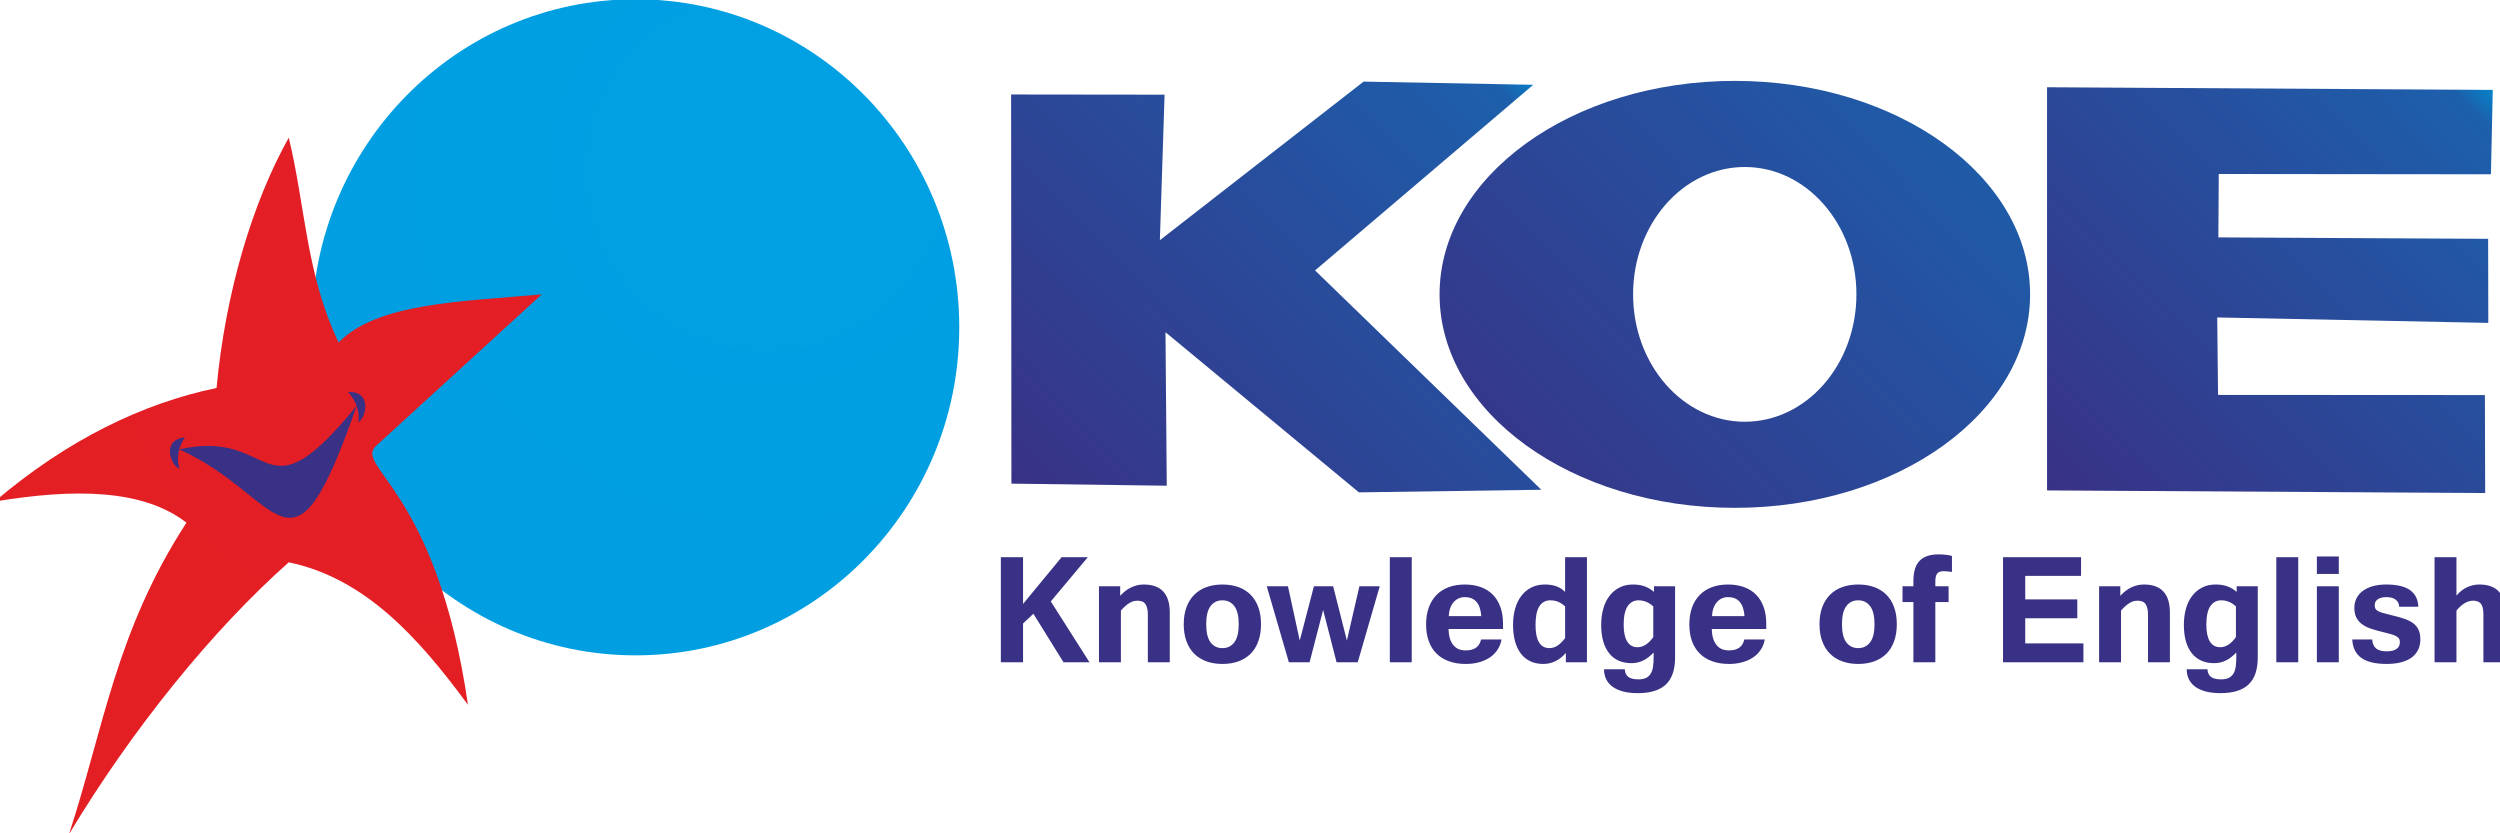 <?xml version="1.0" encoding="UTF-8"?>
<!DOCTYPE svg PUBLIC "-//W3C//DTD SVG 1.1//EN" "http://www.w3.org/Graphics/SVG/1.1/DTD/svg11.dtd">
<!-- Creator: CorelDRAW 2017 -->
<svg xmlns="http://www.w3.org/2000/svg" xml:space="preserve" width="9.398mm" height="3.133mm" version="1.1" style="shape-rendering:geometricPrecision; text-rendering:geometricPrecision; image-rendering:optimizeQuality; fill-rule:evenodd; clip-rule:evenodd"
viewBox="0 0 939.78 313.26"
 xmlns:xlink="http://www.w3.org/1999/xlink">
 <defs>
  <style type="text/css">
   <![CDATA[
    .fil6 {fill:#393185}
    .fil0 {fill:#393185;fill-rule:nonzero}
    .fil3 {fill:url(#id0)}
    .fil2 {fill:url(#id1)}
    .fil1 {fill:url(#id2)}
    .fil5 {fill:url(#id3)}
    .fil4 {fill:url(#id4)}
   ]]>
  </style>
  <linearGradient id="id0" gradientUnits="userSpaceOnUse" x1="554.22" y1="206.36" x2="750.07" y2="14.91">
   <stop offset="0" style="stop-opacity:1; stop-color:#393185"/>
   <stop offset="0.941" style="stop-opacity:1; stop-color:#1D5FAB"/>
   <stop offset="1" style="stop-opacity:1; stop-color:#008DD2"/>
  </linearGradient>
  <linearGradient id="id1" gradientUnits="userSpaceOnUse" xlink:href="#id0" x1="770.86" y1="189.62" x2="935.71" y2="28.49">
  </linearGradient>
  <linearGradient id="id2" gradientUnits="userSpaceOnUse" xlink:href="#id0" x1="388.75" y1="196.81" x2="570.73" y2="18.92">
  </linearGradient>
  <radialGradient id="id3" gradientUnits="userSpaceOnUse" gradientTransform="matrix(1.933 -0 -0 1.921 -148 -110)" cx="158.4" cy="119.82" r="6412.85" fx="158.4" fy="119.82">
   <stop offset="0" style="stop-opacity:1; stop-color:#E31E24"/>
   <stop offset="0.91" style="stop-opacity:1; stop-color:#E94F1F"/>
   <stop offset="1" style="stop-opacity:1; stop-color:#EF7F1A"/>
  </radialGradient>
  <radialGradient id="id4" gradientUnits="userSpaceOnUse" gradientTransform="matrix(2.037 -0 -0 2.025 -298 -65)" cx="287.59" cy="63.83" r="6123" fx="287.59" fy="63.83">
   <stop offset="0" style="stop-opacity:1; stop-color:#00A0E3"/>
   <stop offset="0.612" style="stop-opacity:1; stop-color:#1D68B4"/>
   <stop offset="1" style="stop-opacity:1; stop-color:#393185"/>
  </radialGradient>
 </defs>
 <g id="Capa_x0020_1">
  <g id="_1721028770416">
   <path class="fil0" d="M409.55 248.94l-9.76 0 -11.33 -18.24 -3.88 3.67 0 14.57 -8.35 0 0 -39.5 8.35 0 0 17.57 14.49 -17.57 9.85 0 -13.91 16.63 14.54 22.87zm11.54 -24.98c1.3,-1.42 2.7,-2.5 4.18,-3.19 1.49,-0.71 3.05,-1.06 4.67,-1.06 6.53,0 9.79,3.51 9.79,10.54l0 18.69 -8.24 0 0 -17.96c0,-1.66 -0.29,-2.94 -0.86,-3.84 -0.57,-0.9 -1.58,-1.35 -3.02,-1.35 -1.19,0 -2.29,0.34 -3.3,1.03 -1.01,0.67 -1.99,1.57 -2.95,2.67l0 19.45 -8.24 0 0 -28.57 7.97 0 0 3.59zm38.44 -4.25c2.23,0 4.23,0.33 6.02,0.97 1.78,0.64 3.3,1.6 4.57,2.87 1.25,1.26 2.22,2.82 2.89,4.68 0.68,1.85 1.02,3.99 1.02,6.41 0,2.41 -0.34,4.56 -1.02,6.42 -0.67,1.87 -1.64,3.44 -2.89,4.69 -1.27,1.25 -2.79,2.2 -4.57,2.85 -1.79,0.64 -3.79,0.97 -6.02,0.97 -2.21,0 -4.22,-0.33 -6,-0.97 -1.79,-0.65 -3.31,-1.6 -4.58,-2.85 -1.28,-1.25 -2.25,-2.82 -2.94,-4.69 -0.69,-1.86 -1.03,-4.01 -1.03,-6.42 0,-2.42 0.34,-4.56 1.03,-6.41 0.69,-1.86 1.66,-3.42 2.94,-4.68 1.27,-1.27 2.79,-2.23 4.58,-2.87 1.78,-0.64 3.79,-0.97 6,-0.97zm0 23.91c1.88,0 3.37,-0.73 4.47,-2.18 1.1,-1.45 1.65,-3.71 1.65,-6.8 0,-3.09 -0.55,-5.36 -1.65,-6.81 -1.1,-1.45 -2.59,-2.18 -4.47,-2.18 -1.9,0 -3.38,0.73 -4.47,2.18 -1.09,1.45 -1.63,3.72 -1.63,6.81 0,3.09 0.54,5.35 1.63,6.8 1.09,1.45 2.57,2.18 4.47,2.18zm59.13 -23.25l-8.27 28.57 -7.96 0 -5.05 -19.66 -5.09 19.66 -7.79 0 -8.31 -28.57 7.97 0 4.43 20.42 5.32 -20.42 7.24 0 5.16 20.42 4.7 -20.42 7.65 0zm12.03 28.57l-8.24 0 0 -39.5 8.24 0 0 39.5zm20.3 0.63c-2.38,0 -4.5,-0.34 -6.35,-1.03 -1.87,-0.67 -3.43,-1.65 -4.69,-2.93 -1.28,-1.28 -2.24,-2.84 -2.88,-4.66 -0.66,-1.84 -0.99,-3.92 -0.99,-6.24 0,-2.35 0.33,-4.45 1,-6.31 0.67,-1.85 1.61,-3.42 2.87,-4.72 1.24,-1.29 2.77,-2.26 4.56,-2.95 1.8,-0.68 3.84,-1.02 6.13,-1.02 2.23,0 4.22,0.33 6,0.97 1.77,0.64 3.27,1.58 4.51,2.83 1.23,1.24 2.18,2.79 2.85,4.62 0.67,1.82 1,3.92 1,6.31l0 1.99 -20.47 0c0.03,1.44 0.2,2.65 0.53,3.67 0.34,1.01 0.78,1.85 1.36,2.5 0.57,0.66 1.24,1.14 2,1.44 0.78,0.29 1.63,0.44 2.57,0.44 1.52,0 2.79,-0.31 3.77,-0.96 0.99,-0.65 1.66,-1.7 2,-3.15l7.69 0c-0.27,1.5 -0.8,2.82 -1.59,3.96 -0.77,1.15 -1.74,2.1 -2.92,2.87 -1.16,0.76 -2.5,1.35 -4,1.75 -1.52,0.42 -3.17,0.62 -4.95,0.62zm5.84 -17.98c-0.19,-2.44 -0.8,-4.24 -1.84,-5.4 -1.05,-1.17 -2.49,-1.74 -4.35,-1.74 -1.69,0 -3.1,0.63 -4.21,1.9 -1.1,1.26 -1.72,3.01 -1.83,5.24l12.23 0zm31.51 -3.65c-0.79,-0.75 -1.65,-1.31 -2.55,-1.7 -0.9,-0.39 -1.91,-0.59 -3.01,-0.59 -1.81,0 -3.19,0.77 -4.14,2.3 -0.95,1.53 -1.42,3.83 -1.42,6.9 0,5.85 1.74,8.77 5.22,8.77 1.12,0 2.16,-0.33 3.14,-1 0.97,-0.67 1.9,-1.6 2.76,-2.79l0 -11.89zm0.28 17.48c-1.14,1.33 -2.43,2.36 -3.85,3.07 -1.42,0.71 -2.95,1.08 -4.6,1.08 -1.85,0 -3.49,-0.34 -4.91,-1 -1.41,-0.68 -2.61,-1.64 -3.57,-2.91 -0.96,-1.27 -1.69,-2.81 -2.18,-4.63 -0.49,-1.82 -0.74,-3.88 -0.74,-6.18 0,-2.27 0.28,-4.33 0.82,-6.19 0.55,-1.87 1.35,-3.46 2.38,-4.78 1.02,-1.33 2.27,-2.36 3.75,-3.08 1.48,-0.73 3.14,-1.09 5.01,-1.09 1.64,0 3.08,0.22 4.3,0.66 1.23,0.43 2.33,1.14 3.31,2.11l0 -13.04 8.21 0 0 39.5 -7.93 0 0 -3.52zm41.06 1.69c0,4.63 -1.16,8.02 -3.48,10.2 -2.32,2.16 -5.82,3.24 -10.49,3.24 -2.18,0 -4.07,-0.21 -5.67,-0.65 -1.6,-0.44 -2.93,-1.06 -3.97,-1.85 -1.06,-0.79 -1.84,-1.75 -2.35,-2.86 -0.5,-1.09 -0.75,-2.31 -0.75,-3.62l7.8 0c0.07,1.29 0.5,2.24 1.32,2.87 0.81,0.62 2.09,0.93 3.82,0.93 1.17,0 2.13,-0.19 2.87,-0.55 0.75,-0.37 1.33,-0.91 1.75,-1.61 0.43,-0.71 0.71,-1.55 0.87,-2.56 0.14,-1 0.22,-2.13 0.22,-3.41l0 -1.97c-1.24,1.33 -2.54,2.32 -3.9,3 -1.36,0.67 -2.83,1.01 -4.41,1.01 -3.65,0 -6.46,-1.25 -8.43,-3.75 -1.98,-2.48 -2.98,-6.06 -2.98,-10.68 0,-2.15 0.26,-4.14 0.78,-6 0.51,-1.86 1.28,-3.46 2.3,-4.8 1.01,-1.35 2.27,-2.41 3.76,-3.18 1.49,-0.78 3.2,-1.16 5.12,-1.16 1.59,0 3.02,0.22 4.29,0.66 1.25,0.43 2.46,1.14 3.61,2.11l0 -2.11 7.92 0 0 26.74zm-8.2 -19.17c-1.65,-1.52 -3.51,-2.29 -5.57,-2.29 -1.69,0 -3.04,0.73 -4.04,2.19 -1.01,1.47 -1.52,3.8 -1.52,7.01 0,2.71 0.44,4.8 1.31,6.25 0.86,1.45 2.18,2.18 3.91,2.18 2.16,0 4.13,-1.27 5.91,-3.81l0 -11.53zm28.47 21.63c-2.38,0 -4.5,-0.34 -6.36,-1.03 -1.86,-0.67 -3.42,-1.65 -4.68,-2.93 -1.28,-1.28 -2.24,-2.84 -2.89,-4.66 -0.65,-1.84 -0.98,-3.92 -0.98,-6.24 0,-2.35 0.33,-4.45 0.99,-6.31 0.67,-1.85 1.62,-3.42 2.88,-4.72 1.24,-1.29 2.76,-2.26 4.56,-2.95 1.8,-0.68 3.84,-1.02 6.13,-1.02 2.22,0 4.22,0.33 6,0.97 1.77,0.64 3.27,1.58 4.51,2.83 1.23,1.24 2.18,2.79 2.85,4.62 0.67,1.82 0.99,3.92 0.99,6.31l0 1.99 -20.46 0c0.02,1.44 0.2,2.65 0.53,3.67 0.34,1.01 0.78,1.85 1.36,2.5 0.57,0.66 1.24,1.14 2,1.44 0.77,0.29 1.63,0.44 2.57,0.44 1.52,0 2.79,-0.31 3.77,-0.96 0.99,-0.65 1.65,-1.7 1.99,-3.15l7.69 0c-0.27,1.5 -0.79,2.82 -1.58,3.96 -0.77,1.15 -1.75,2.1 -2.92,2.87 -1.16,0.76 -2.51,1.35 -4.01,1.75 -1.51,0.42 -3.16,0.62 -4.94,0.62zm5.83 -17.98c-0.18,-2.44 -0.79,-4.24 -1.84,-5.4 -1.04,-1.17 -2.48,-1.74 -4.34,-1.74 -1.69,0 -3.1,0.63 -4.21,1.9 -1.1,1.26 -1.72,3.01 -1.83,5.24l12.22 0zm42.75 -11.88c2.23,0 4.23,0.33 6.01,0.97 1.78,0.64 3.31,1.6 4.57,2.87 1.26,1.26 2.23,2.82 2.9,4.68 0.68,1.85 1.02,3.99 1.02,6.41 0,2.41 -0.34,4.56 -1.02,6.42 -0.67,1.87 -1.64,3.44 -2.9,4.69 -1.26,1.25 -2.79,2.2 -4.57,2.85 -1.78,0.64 -3.78,0.97 -6.01,0.97 -2.22,0 -4.22,-0.33 -6,-0.97 -1.79,-0.65 -3.32,-1.6 -4.58,-2.85 -1.28,-1.25 -2.25,-2.82 -2.95,-4.69 -0.69,-1.86 -1.03,-4.01 -1.03,-6.42 0,-2.42 0.34,-4.56 1.03,-6.41 0.7,-1.86 1.67,-3.42 2.95,-4.68 1.26,-1.27 2.79,-2.23 4.58,-2.87 1.78,-0.64 3.78,-0.97 6,-0.97zm0 23.91c1.87,0 3.36,-0.73 4.46,-2.18 1.11,-1.45 1.66,-3.71 1.66,-6.8 0,-3.09 -0.55,-5.36 -1.66,-6.81 -1.1,-1.45 -2.59,-2.18 -4.46,-2.18 -1.9,0 -3.39,0.73 -4.48,2.18 -1.09,1.45 -1.63,3.72 -1.63,6.81 0,3.09 0.54,5.35 1.63,6.8 1.09,1.45 2.58,2.18 4.48,2.18zm28.98 -17.31l0 22.63 -8.24 0 0 -22.63 -4.09 0 0 -5.94 4.09 0 0 -2.01c0,-3.45 0.78,-5.98 2.34,-7.58 1.56,-1.61 3.94,-2.4 7.15,-2.4 1.01,0 1.91,0.05 2.73,0.16 0.81,0.1 1.57,0.24 2.27,0.42l0 6.02c-0.53,-0.07 -1.04,-0.13 -1.56,-0.19 -0.51,-0.06 -1.06,-0.09 -1.66,-0.09 -1.1,0 -1.88,0.3 -2.33,0.9 -0.46,0.6 -0.7,1.59 -0.7,2.97l0 1.8 4.99 0 0 5.94 -4.99 0zm55.67 22.63l-30.22 0 0 -39.5 29.33 0 0 7.02 -20.98 0 0 8.85 19.57 0 0 7.09 -19.57 0 0 9.45 21.87 0 0 7.09zm13.87 -24.98c1.3,-1.42 2.7,-2.5 4.19,-3.19 1.49,-0.71 3.04,-1.06 4.66,-1.06 6.53,0 9.79,3.51 9.79,10.54l0 18.69 -8.24 0 0 -17.96c0,-1.66 -0.28,-2.94 -0.86,-3.84 -0.57,-0.9 -1.58,-1.35 -3.02,-1.35 -1.18,0 -2.29,0.34 -3.29,1.03 -1.01,0.67 -2,1.57 -2.96,2.67l0 19.45 -8.24 0 0 -28.57 7.97 0 0 3.59zm51.67 23.15c0,4.63 -1.16,8.02 -3.48,10.2 -2.32,2.16 -5.83,3.24 -10.49,3.24 -2.18,0 -4.07,-0.21 -5.68,-0.65 -1.59,-0.44 -2.93,-1.06 -3.97,-1.85 -1.05,-0.79 -1.84,-1.75 -2.34,-2.86 -0.51,-1.09 -0.75,-2.31 -0.75,-3.62l7.79 0c0.07,1.29 0.5,2.24 1.33,2.87 0.8,0.62 2.08,0.93 3.82,0.93 1.17,0 2.13,-0.19 2.87,-0.55 0.75,-0.37 1.32,-0.91 1.74,-1.61 0.44,-0.71 0.72,-1.55 0.87,-2.56 0.14,-1 0.22,-2.13 0.22,-3.41l0 -1.97c-1.24,1.33 -2.54,2.32 -3.9,3 -1.36,0.67 -2.82,1.01 -4.41,1.01 -3.64,0 -6.45,-1.25 -8.42,-3.75 -1.98,-2.48 -2.98,-6.06 -2.98,-10.68 0,-2.15 0.26,-4.14 0.77,-6 0.52,-1.86 1.28,-3.46 2.3,-4.8 1.02,-1.35 2.27,-2.41 3.76,-3.18 1.49,-0.78 3.2,-1.16 5.13,-1.16 1.59,0 3.02,0.22 4.28,0.66 1.26,0.43 2.47,1.14 3.61,2.11l0 -2.11 7.93 0 0 26.74zm-8.21 -19.17c-1.65,-1.52 -3.5,-2.29 -5.56,-2.29 -1.69,0 -3.04,0.73 -4.05,2.19 -1.01,1.47 -1.51,3.8 -1.51,7.01 0,2.71 0.43,4.8 1.3,6.25 0.87,1.45 2.18,2.18 3.92,2.18 2.15,0 4.12,-1.27 5.9,-3.81l0 -11.53zm23.42 21l-8.24 0 0 -39.5 8.24 0 0 39.5zm15.25 0l-8.24 0 0 -28.57 8.24 0 0 28.57zm0 -33.2l-8.24 0 0 -6.57 8.24 0 0 6.57zm18.06 33.83c-2.17,0 -4.05,-0.19 -5.65,-0.58 -1.58,-0.38 -2.9,-0.94 -3.96,-1.71 -1.05,-0.75 -1.86,-1.71 -2.43,-2.87 -0.56,-1.14 -0.87,-2.5 -0.97,-4.04l7.51 0c0.07,1.45 0.54,2.56 1.4,3.32 0.85,0.76 2.23,1.14 4.1,1.14 1.58,0 2.79,-0.3 3.65,-0.9 0.84,-0.6 1.26,-1.45 1.26,-2.56 0,-0.57 -0.13,-1.04 -0.37,-1.39 -0.26,-0.37 -0.65,-0.67 -1.19,-0.93 -0.54,-0.27 -1.22,-0.52 -2.04,-0.75 -0.83,-0.23 -1.82,-0.48 -2.98,-0.76 -1.41,-0.34 -2.74,-0.72 -4.01,-1.12 -1.27,-0.4 -2.39,-0.93 -3.37,-1.59 -0.97,-0.65 -1.74,-1.49 -2.32,-2.51 -0.56,-1.01 -0.85,-2.31 -0.85,-3.9 0,-1.25 0.27,-2.4 0.79,-3.48 0.53,-1.06 1.29,-1.99 2.31,-2.76 1.02,-0.76 2.28,-1.38 3.75,-1.81 1.48,-0.44 3.18,-0.66 5.1,-0.66 4.05,0 7.06,0.71 9.03,2.14 1.97,1.43 2.99,3.5 3.06,6.22l-7.18 0c-0.04,-1.17 -0.49,-2.07 -1.35,-2.69 -0.84,-0.63 -2,-0.93 -3.49,-0.93 -1.29,0 -2.33,0.26 -3.14,0.77 -0.82,0.52 -1.22,1.28 -1.22,2.27 0,0.51 0.07,0.92 0.24,1.26 0.16,0.33 0.47,0.63 0.91,0.9 0.45,0.26 1.08,0.52 1.9,0.75 0.83,0.25 1.91,0.53 3.27,0.85 1.78,0.41 3.35,0.85 4.7,1.3 1.35,0.45 2.47,1 3.39,1.67 0.9,0.68 1.58,1.49 2.05,2.47 0.47,0.98 0.7,2.2 0.7,3.68 0,1.34 -0.25,2.57 -0.74,3.68 -0.49,1.12 -1.25,2.09 -2.27,2.91 -1.03,0.82 -2.35,1.45 -3.94,1.91 -1.59,0.46 -3.47,0.7 -5.65,0.7zm26.17 -25.68c1.15,-1.38 2.45,-2.43 3.93,-3.12 1.48,-0.71 3.04,-1.06 4.65,-1.06 6.53,0 9.79,3.51 9.79,10.54l0 18.69 -8.24 0 0 -17.96c0,-1.87 -0.3,-3.2 -0.9,-4 -0.61,-0.79 -1.61,-1.19 -2.98,-1.19 -2.11,0 -4.18,1.24 -6.25,3.7l0 19.45 -8.24 0 0 -39.5 8.24 0 0 14.45z"/>
   <polygon class="fil1" points="380.09,35.5 437.78,35.57 436.01,90.28 512.59,30.66 576.37,31.86 494.34,101.64 579.4,184.09 510.83,185.07 438.12,124.87 438.6,182.57 380.2,181.79 "/>
   <polygon class="fil2" points="769.51,32.78 937.07,33.78 936.37,65.5 834.06,65.39 833.91,89.22 935.32,89.76 935.38,121.36 833.48,119.32 833.79,148.43 934.1,148.49 934.21,185.32 769.51,184.34 "/>
   <path class="fil3" d="M652.15 30.39c61.3,0 110.99,35.93 110.99,80.25 0,44.32 -49.69,80.25 -110.99,80.25 -61.3,0 -111,-35.93 -111,-80.25 0,-44.32 49.7,-80.25 111,-80.25zm3.73 32.37c23.18,0 41.97,21.44 41.97,47.88 0,26.44 -18.79,47.88 -41.97,47.88 -23.18,0 -41.98,-21.44 -41.98,-47.88 0,-26.44 18.8,-47.88 41.98,-47.88z"/>
   <path class="fil4" d="M238.92 -0.3c67.2,0 121.68,55.21 121.68,123.32 0,68.11 -54.48,123.32 -121.68,123.32 -67.2,0 -121.68,-55.21 -121.68,-123.32 0,-68.11 54.48,-123.32 121.68,-123.32z"/>
   <path class="fil5" d="M81.4 145.83c3.39,-36.09 13.52,-69.78 27.15,-94.09 6.25,25.67 6.47,51.33 18.75,77 14.36,-14.96 46.72,-15.43 76.35,-18.1l-62.18 56.85c-8.76,8.01 22.65,15.89 34.44,97.44 -18.53,-25.2 -38.57,-47.56 -67.36,-53.57 -28.41,25.18 -58.6,62.27 -82.62,102.21 12.89,-39.22 17.56,-76.23 44.17,-117.11 -16.51,-12.75 -42.43,-12.86 -72.1,-7.94 27.43,-23.38 55.97,-37.01 83.4,-42.69z"/>
   <path class="fil6" d="M69.52 164.39c-2.33,3.26 -3.4,8 -1.98,11.73 -2.9,-0.45 -7.45,-10.7 1.98,-11.73z"/>
   <path class="fil6" d="M130.82 147.36c2.82,2.86 4.61,7.37 3.79,11.28 2.79,-0.9 5.69,-11.74 -3.79,-11.28z"/>
   <path class="fil6" d="M67.39 168.91c36.97,-8.37 30.31,28.09 66.67,-16.35 -24.88,71.57 -27.4,33.95 -66.67,16.35z"/>
  </g>
 </g>
</svg>
